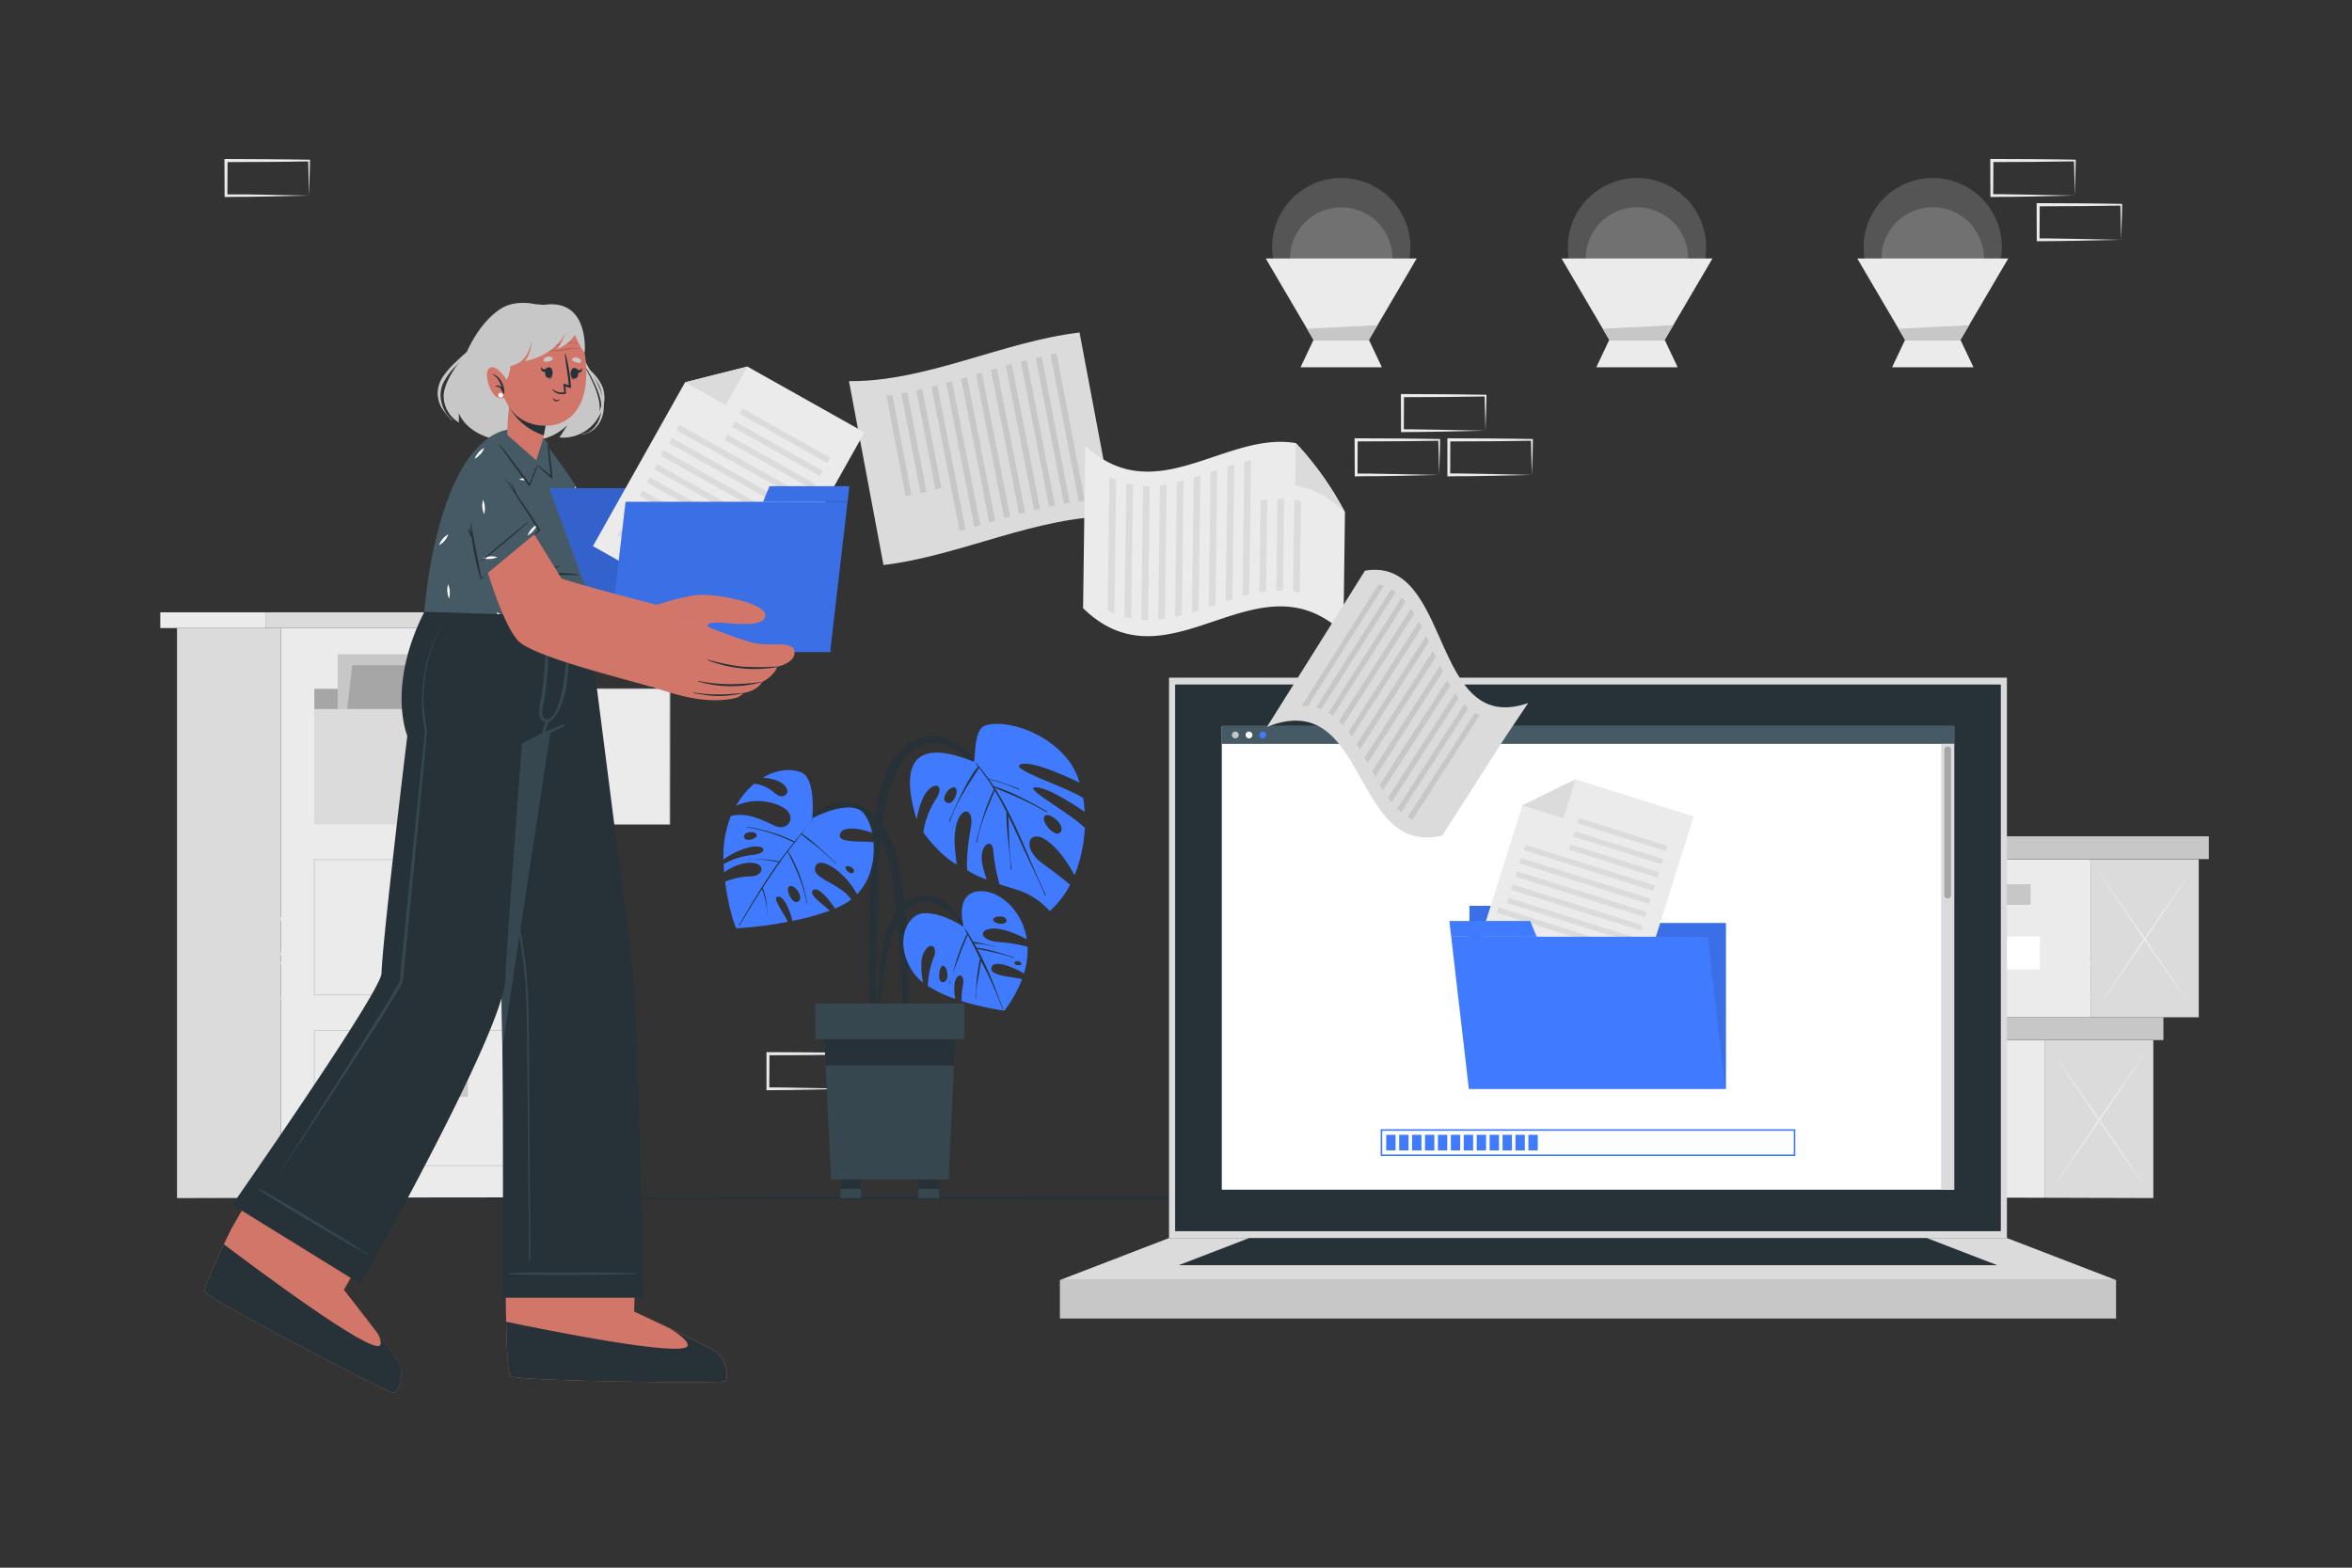 <svg xmlns="http://www.w3.org/2000/svg" viewBox="0 0 750 500"><rect x="0" y="0" width="750" height="500" fill="#333333" stroke="none"/><g id="freepik--background-complete--inject-205"><path d="M663.16,304.22,650,304.5l-6.66.11c-2.22.05-4.46,0-6.69.06h-.44v-.45L636.18,293v-.5h.5l13.24.06c4.41,0,8.83.11,13.24.16h.27V293c0,1.9-.08,3.79-.13,5.66Zm0,0-.14-5.65c0-1.86-.11-3.7-.13-5.54l.27.28c-4.41.05-8.83.16-13.24.16l-13.24.06.5-.5-.06,11.19-.44-.44c2.18,0,4.36,0,6.54.05l6.58.12Z" style="fill:#ebebeb"></path><path d="M648.39,318.33l-13.13.28-6.66.11c-2.22,0-4.46,0-6.69.06h-.45v-.45l-.05-11.19v-.5h.5l13.24.07c4.41,0,8.82.11,13.24.16h.27v.27c0,1.9-.09,3.79-.13,5.66Zm0,0-.14-5.65c0-1.86-.12-3.7-.14-5.54l.28.28c-4.42.05-8.83.16-13.24.16l-13.24.06.5-.5-.06,11.19-.44-.44c2.18,0,4.35,0,6.54.05l6.58.12Z" style="fill:#ebebeb"></path><path d="M113.32,304.22l-13.12.28-6.66.11c-2.23.05-4.47,0-6.7.06H86.4v-.45L86.34,293v-.5h.5l13.24.06c4.41,0,8.83.11,13.24.16h.28V293c0,1.9-.08,3.79-.13,5.66Zm0,0-.14-5.65c-.05-1.86-.11-3.7-.13-5.54l.27.28c-4.41.05-8.83.16-13.24.16l-13.24.06.5-.5,0,11.19-.45-.44c2.18,0,4.36,0,6.55.05L100,304Z" style="fill:#ebebeb"></path><path d="M98.55,318.33l-13.13.28-6.66.11c-2.22,0-4.46,0-6.69.06h-.44v-.45l-.05-11.19v-.5h.5l13.24.07c4.41,0,8.83.11,13.24.16h.28v.27c0,1.9-.08,3.79-.13,5.66Zm0,0-.14-5.65c0-1.86-.11-3.7-.13-5.54l.27.28c-4.41.05-8.83.16-13.24.16l-13.24.06.5-.5-.06,11.19-.44-.44c2.18,0,4.36,0,6.54.05l6.58.12Z" style="fill:#ebebeb"></path><path d="M677.93,318.33l-13.12.28-6.66.11c-2.23,0-4.47,0-6.7.06H651v-.45l0-11.19v-.5h.5l13.24.07c4.41,0,8.83.11,13.24.16h.28v.27c0,1.9-.08,3.79-.13,5.66Zm0,0-.14-5.65c0-1.86-.11-3.7-.13-5.54l.27.28c-4.41.05-8.83.16-13.24.16l-13.24.06.5-.5-.05,11.19-.45-.44c2.18,0,4.36,0,6.55.05l6.58.12Z" style="fill:#ebebeb"></path><path d="M473.69,137.37l-13.13.28-6.66.11c-2.22.05-4.46,0-6.69.06h-.45v-.45l-.05-11.19v-.5h.5l13.24.06c4.41,0,8.83.12,13.24.17H474v.27c0,1.9-.08,3.79-.13,5.65Zm0,0-.14-5.65c-.05-1.87-.12-3.71-.13-5.54l.27.27c-4.41,0-8.83.16-13.24.17l-13.24.06.5-.5-.06,11.19-.44-.45c2.18,0,4.36,0,6.54.06l6.58.11Z" style="fill:#ebebeb"></path><path d="M458.92,151.48l-13.13.28-6.66.11c-2.22,0-4.46,0-6.69.06H432v-.45l-.05-11.19v-.5h.51l13.24.06c4.41,0,8.82.12,13.24.17h.27v.27c0,1.9-.09,3.79-.13,5.65Zm0,0-.14-5.65c0-1.87-.12-3.71-.14-5.54l.28.27c-4.42.05-8.83.16-13.24.17l-13.24.06.5-.5-.06,11.19-.44-.45c2.18,0,4.35,0,6.54.06l6.58.11Z" style="fill:#ebebeb"></path><path d="M488.46,151.48l-13.12.28-6.67.11c-2.22,0-4.46,0-6.69.06h-.44v-.45l0-11.19v-.5h.5l13.24.06c4.41,0,8.83.12,13.24.17h.28v.27c0,1.9-.08,3.79-.13,5.65Zm0,0-.14-5.65c-.05-1.87-.11-3.71-.13-5.54l.27.27c-4.41.05-8.83.16-13.24.17l-13.24.06.5-.5-.05,11.19L462,151c2.18,0,4.36,0,6.55.06l6.57.11Z" style="fill:#ebebeb"></path><path d="M149.67,245.11l-13.13.28-6.66.11c-2.22,0-4.46,0-6.69.05h-.45v-.45l0-11.19v-.5h.5l13.24.06c4.41,0,8.82.11,13.24.16h.27v.27c0,1.9-.09,3.78-.13,5.65Zm0,0-.14-5.66c-.05-1.86-.12-3.7-.14-5.53l.28.27c-4.42.05-8.83.16-13.24.16l-13.24.07.5-.5-.06,11.19-.44-.45c2.18,0,4.36,0,6.54.06l6.58.11Z" style="fill:#ebebeb"></path><path d="M271.34,347.26l-13.13.28-6.66.11c-2.22.05-4.46,0-6.69.06h-.44v-.45l0-11.19v-.5h.5l13.24.07c4.41,0,8.83.11,13.24.16h.27v.27c0,1.9-.08,3.79-.13,5.66Zm0,0-.14-5.65c-.05-1.86-.12-3.71-.13-5.54l.27.28c-4.41,0-8.83.15-13.24.16l-13.24.06.5-.5-.06,11.19-.44-.44c2.18,0,4.36,0,6.54.05L258,347Z" style="fill:#ebebeb"></path><path d="M661.63,62.38l-13.13.28-6.66.11c-2.22,0-4.46,0-6.69.06h-.45v-.45l-.05-11.19v-.5h.5l13.24.06c4.41,0,8.82.12,13.24.17h.27v.27c0,1.9-.09,3.79-.13,5.65Zm0,0-.14-5.65c0-1.87-.12-3.71-.14-5.54l.28.27c-4.42,0-8.83.16-13.24.17l-13.24.06.5-.5-.06,11.19-.44-.45c2.18,0,4.36,0,6.54.06l6.58.11Z" style="fill:#ebebeb"></path><path d="M676.4,76.49l-13.13.28-6.66.11c-2.22.05-4.46,0-6.69.05h-.44v-.45l-.05-11.19v-.5h.5l13.24.06c4.41,0,8.83.12,13.24.17h.28v.27c0,1.9-.08,3.79-.13,5.65Zm0,0-.14-5.65c0-1.87-.11-3.71-.13-5.54l.27.27c-4.41.05-8.83.16-13.24.17l-13.24.06.5-.5-.06,11.19-.44-.45c2.18,0,4.36,0,6.54.06l6.58.11Z" style="fill:#ebebeb"></path><path d="M98.55,62.39l-13.13.28-6.66.11c-2.22,0-4.46,0-6.69.06h-.44v-.45L71.57,51.2v-.5h.5l13.24.07c4.41,0,8.83.11,13.24.16h.28v.27c0,1.9-.08,3.79-.13,5.66Zm0,0-.14-5.65c0-1.87-.11-3.71-.13-5.54l.27.27c-4.41.06-8.83.16-13.24.17l-13.24.06.5-.5-.06,11.19L72.07,62c2.18,0,4.36,0,6.54,0l6.58.11Z" style="fill:#ebebeb"></path><rect x="89.58" y="200.31" width="97.79" height="181.87" transform="translate(276.95 582.49) rotate(180)" style="fill:#ebebeb"></rect><rect x="84.84" y="195.29" width="107.26" height="5.02" transform="translate(276.95 395.6) rotate(180)" style="fill:#dbdbdb"></rect><rect x="51.11" y="195.29" width="33.73" height="5.02" transform="translate(135.95 395.6) rotate(180)" style="fill:#ebebeb"></rect><rect x="56.45" y="200.31" width="33.13" height="181.87" transform="translate(146.03 582.49) rotate(180)" style="fill:#dbdbdb"></rect><path d="M176.84,317.43H100.1V274.05h76.74Zm-76.49-.25h76.24V274.3H100.35Z" style="fill:#c7c7c7"></path><rect x="134.24" y="286.73" width="14.94" height="8.59" transform="translate(283.43 582.05) rotate(180)" style="fill:#c7c7c7"></rect><path d="M144.89,294.8H129.7v-7.55h15.19ZM130,294.55h14.69V287.5H130Z" style="fill:#c7c7c7"></path><path d="M176.84,371.91H100.1V328.53h76.74Zm-76.49-.25h76.24V328.78H100.35Z" style="fill:#c7c7c7"></path><rect x="134.24" y="341.21" width="14.94" height="8.59" transform="translate(283.43 691.01) rotate(180)" style="fill:#c7c7c7"></rect><path d="M144.89,349.28H129.7v-7.54h15.19ZM130,349h14.69v-7H130Z" style="fill:#c7c7c7"></path><rect x="100.23" y="219.7" width="76.49" height="43.12" transform="translate(276.95 482.52) rotate(180)" style="fill:#a6a6a6"></rect><rect x="107.68" y="208.66" width="58.23" height="42.21" style="fill:#c7c7c7"></rect><polygon points="145.33 204.28 165.91 204.28 165.91 208.66 144.15 208.66 145.33 204.28" style="fill:#c7c7c7"></polygon><polygon points="107.83 250.86 166.06 250.86 170.55 212.16 112.32 212.16 107.83 250.86" style="fill:#a6a6a6"></polygon><polygon points="150.44 208.15 171.01 208.15 170.55 212.16 148.79 212.16 150.44 208.15" style="fill:#a6a6a6"></polygon><rect x="137.08" y="219.7" width="76.49" height="43.12" transform="translate(350.64 482.52) rotate(180)" style="fill:#ebebeb"></rect><path d="M213.69,263H137V219.57h76.74Zm-76.49-.25h76.24V219.82H137.2Z" style="fill:#c7c7c7"></path><rect x="171.09" y="232.25" width="14.94" height="8.59" transform="translate(357.12 473.09) rotate(180)" style="fill:#c7c7c7"></rect><path d="M181.74,240.31H166.55v-7.54h15.19Zm-14.94-.25h14.69v-7H166.8Z" style="fill:#c7c7c7"></path><rect x="100.23" y="226.16" width="36.66" height="36.66" transform="translate(237.12 488.98) rotate(180)" style="fill:#dbdbdb"></rect><rect x="585.32" y="331.79" width="66.82" height="50.39" style="fill:#ebebeb"></rect><rect x="652.15" y="331.79" width="34.5" height="50.39" style="fill:#dbdbdb"></rect><path d="M684.27,379q-3.82-5.39-7.59-10.79l-7.49-10.84-7.39-10.88q-3.67-5.46-7.28-10.94,3.84,5.37,7.6,10.78l7.48,10.84L677,368Q680.68,373.48,684.27,379Z" style="fill:#ebebeb"></path><path d="M684.27,335.52q-3.6,5.49-7.28,10.94l-7.39,10.88-7.48,10.84q-3.76,5.42-7.6,10.79,3.62-5.49,7.28-11l7.39-10.88,7.49-10.84Q680.43,340.89,684.27,335.52Z" style="fill:#ebebeb"></path><rect x="604.44" y="339.76" width="28.59" height="6.57" style="fill:#c7c7c7"></rect><rect x="601.48" y="356.44" width="34.5" height="10.46" style="fill:#fff"></rect><rect x="582.08" y="324.45" width="107.78" height="7.27" style="fill:#c7c7c7"></rect><rect x="599.82" y="274.06" width="66.82" height="50.39" style="fill:#ebebeb"></rect><rect x="666.64" y="274.06" width="34.5" height="50.39" style="fill:#dbdbdb"></rect><path d="M698.77,321.24q-3.84-5.39-7.6-10.79l-7.49-10.83-7.39-10.89q-3.67-5.44-7.27-10.94,3.83,5.37,7.59,10.78l7.49,10.84,7.39,10.89Q695.17,315.75,698.77,321.24Z" style="fill:#ebebeb"></path><path d="M698.77,277.79q-3.62,5.49-7.28,10.94l-7.39,10.89-7.49,10.83q-3.75,5.42-7.59,10.79,3.6-5.49,7.27-10.94l7.39-10.89,7.49-10.84Q694.94,283.17,698.77,277.79Z" style="fill:#ebebeb"></path><rect x="618.93" y="282.03" width="28.59" height="6.57" style="fill:#c7c7c7"></rect><rect x="615.98" y="298.71" width="34.5" height="10.46" style="fill:#fff"></rect><rect x="596.57" y="266.73" width="107.78" height="7.27" style="fill:#c7c7c7"></rect><circle cx="427.68" cy="78.82" r="22.04" style="fill:#ebebeb;opacity:0.19"></circle><circle cx="427.68" cy="82.45" r="16.34" transform="translate(242.23 476.55) rotate(-75.71)" style="fill:#ebebeb;opacity:0.19"></circle><polygon points="451.74 82.45 436.52 108.39 418.85 108.39 403.62 82.45 451.74 82.45" style="fill:#ebebeb"></polygon><polygon points="440.65 117.13 414.72 117.13 418.85 108.39 436.52 108.39 440.65 117.13" style="fill:#ebebeb"></polygon><polygon points="439.27 103.71 436.52 108.39 418.84 108.39 416.76 104.85 439.27 103.71" style="fill:#c7c7c7"></polygon><circle cx="522" cy="78.82" r="22.04" style="fill:#ebebeb;opacity:0.19"></circle><circle cx="522" cy="82.45" r="16.34" transform="translate(45.85 311.72) rotate(-34.69)" style="fill:#ebebeb;opacity:0.19"></circle><polygon points="546.06 82.45 530.83 108.39 513.16 108.39 497.94 82.45 546.06 82.45" style="fill:#ebebeb"></polygon><polygon points="534.97 117.13 509.03 117.13 513.16 108.39 530.83 108.39 534.97 117.13" style="fill:#ebebeb"></polygon><polygon points="533.59 103.71 530.84 108.39 513.16 108.39 511.08 104.85 533.59 103.71" style="fill:#c7c7c7"></polygon><circle cx="616.32" cy="78.82" r="22.04" style="fill:#ebebeb;opacity:0.19"></circle><circle cx="616.32" cy="82.45" r="16.34" transform="translate(56.43 352.95) rotate(-33.41)" style="fill:#ebebeb;opacity:0.19"></circle><polygon points="640.38 82.45 625.15 108.39 607.48 108.39 592.25 82.45 640.38 82.45" style="fill:#ebebeb"></polygon><polygon points="629.29 117.13 603.35 117.13 607.48 108.39 625.15 108.39 629.29 117.13" style="fill:#ebebeb"></polygon><polygon points="627.91 103.71 625.16 108.39 607.48 108.39 605.39 104.85 627.91 103.71" style="fill:#c7c7c7"></polygon></g><g id="freepik--Floor--inject-205"><polygon points="45.65 382.18 127.98 381.94 210.32 381.85 375 381.68 539.68 381.85 622.01 381.94 704.35 382.18 622.01 382.43 539.68 382.51 375 382.68 210.32 382.51 127.98 382.42 45.65 382.18" style="fill:#263238"></polygon></g><g id="freepik--Plant--inject-205"><path d="M278.16,268.84a92.6,92.6,0,0,1,2.13-15c1.06-4.44,2.56-9,5.36-12.65,2.56-3.36,6.24-6,10.51-6.55,4.12-.5,8,1.33,11.06,3.92,3.81,3.22,6.73,7.47,9.48,11.59a142.75,142.75,0,0,1,8.18,14.33c.08.16-.16.3-.24.14a89,89,0,0,0-7.33-12,74.36,74.36,0,0,0-8.43-10.21c-2.82-2.76-6.41-5.34-10.5-5.47s-7.83,2.16-10.29,5.3c-2.74,3.51-4.13,7.89-5.18,12.16a91.72,91.72,0,0,0-2.11,14.29c-.8,9.88-1,19.82-1.24,29.73q-.19,8.41-.26,16.83c0,2.84,0,5.69-.07,8.53a52.44,52.44,0,0,1-.32,8.22c-.1.55-1,.5-1.09,0a49.36,49.36,0,0,1-.38-7.79q-.06-4-.1-8.08c0-5.24-.07-10.47,0-15.71C277.32,289.88,277.44,279.33,278.16,268.84Z" style="fill:#263238"></path><path d="M292.28,261.39c.53-2.8,1.47-6.44,3.06-8.61,2.87-3.89,6-2.2,3.1,2.11a25.77,25.77,0,0,0-4,10.63s4.81,6.87,10.62,10.25c-.25-2.64-1-6.7-.48-10.62,1.11-8.49,6.25-8,5-1.27-1,5.41-1.44,11.15-1.16,13.64a28.6,28.6,0,0,0,6.2,3c-.33-1-.69-2.16-1.08-3.59-2.06-7.61,3-10,3.18-5.7a60.2,60.2,0,0,0,2,10.79c2.79.94,5.1,1.58,6.51,2.07a23.79,23.79,0,0,1,9.52,6.51,30,30,0,0,0,6.48-8.4c-1.77-1.52-4.58-3.79-8.47-6.54-7.29-5.15-4.76-11.65,1-7.61,4.18,2.92,7.41,8.33,8.88,11.1A45.26,45.26,0,0,0,345.91,264c-5.73-5.38-19.9-12.88-15.63-12.88,3.84,0,12.44,5.64,15.6,7.81a41.32,41.32,0,0,0-.48-4.41c-5.4-3.54-22.94-9-20.15-10.62,3.07-1.74,15.31,3.92,19,5.72a22.48,22.48,0,0,0-3.24-6.72c-7.46-10-20.91-13.42-26.78-11.52-4.15,1.35-2.94,11.88-3.83,11.52C293.73,236.18,286.15,240.92,292.28,261.39Zm40.89-1.16c1.18-1.43,6.66,2.78,5.07,5.08S331.64,262.06,333.17,260.23Zm-28.6-9c1.44.91-.69,6.23-2.91,4.62C299.77,254.5,303.12,250.32,304.57,251.25Z" style="fill:#407BFF"></path><path d="M306.75,252.88c.75-1.49,1.54-3,2.4-4.4a26.76,26.76,0,0,1,2.75-4c-.23-.29-.46-.59-.71-.87-.1-.12.07-.29.17-.17.28.32.55.64.82,1a.24.24,0,0,1,.12.14c1,1.23,2,2.5,2.93,3.8a45.33,45.33,0,0,1,4.84,1.4c1.64.55,3.26,1.12,4.85,1.79.16.07.08.35-.08.27-1.58-.69-3.18-1.37-4.81-1.92s-3.12-.92-4.68-1.37c.51.72,1,1.45,1.49,2.18a57.37,57.37,0,0,1,8.56,3.5c2.9,1.37,5.68,3,8.46,4.57.15.09,0,.34-.15.24-2.72-1.62-5.55-3-8.41-4.35-2.68-1.25-5.46-2.29-8.16-3.48,6.81,10.63,10.89,22.89,16.35,34.25.08.16-.18.3-.24.13-1.67-4-3.59-7.86-5.41-11.78-1.63-3.51-3.22-7-4.85-10.57-.48-1-1-2-1.47-3.08.3,5.68.18,11.46,1.11,17.07a.14.14,0,1,1-.28,0c-.39-6.07-1.46-12-1.42-18.14,0,0,0,0,0-.08-1.15-2.32-2.38-4.61-3.71-6.84-2.26,5.32-4.63,10.71-5.68,16.42,0,.17-.32.09-.28-.09,1.54-5.71,3-11.44,5.72-16.73a66,66,0,0,0-4.8-6.91c-.76,1.41-1.73,2.75-2.59,4.1s-1.66,2.64-2.44,4a57.82,57.82,0,0,0-4.26,9c-.06.18-.34.09-.27-.08C304,258.86,305.26,255.82,306.75,252.88Z" style="fill:#263238"></path><path d="M253.06,265.8c4.37-4.38,9.45-10.13,16.21-10.12,6.52,0,11.31,5.26,14.07,10.67,2.88,5.67,3.92,12.08,4.73,18.32a220.12,220.12,0,0,1,1.73,22.51c.12,4.18.1,8.37,0,12.55a82.45,82.45,0,0,1-1,12.66c-.12.67-1.2.7-1.24,0-.2-3.52-.06-7.06,0-10.58s0-6.94-.16-10.41c-.26-7-.77-14-1.59-21-.72-6.09-1.29-12.35-3.12-18.23-1.64-5.31-4.72-11.37-10.1-13.7-7.34-3.18-14.51,2.62-19.31,7.53C253.15,266.11,252.93,265.93,253.06,265.8Z" style="fill:#263238"></path><path d="M230.76,275.6h0c0,.89.09,1.78.15,2.64a15.85,15.85,0,0,1,7.16-3c6.2-.66,5.81,4,1.66,4.25a23.52,23.52,0,0,0-8.51,1.71c1,8.19,3.27,14.77,3.61,14.86A119.08,119.08,0,0,0,251.22,294c-1.55-3.29-5.06-7.65-3.27-8s3.75,3.54,4.74,7.71a77.06,77.06,0,0,0,11.92-3.28c-2.73-2.36-6.94-5.3-5.33-6.55s5,2.88,7,5.89a24,24,0,0,0,5.16-2.87c-3.68-5.4-12.64-6.5-11.47-10.41s9.55,1.51,13.31,8.74c4.43-4.58,5.72-11.07,5.25-16.61-3.85-.45-11.25.36-10.72-2.4s5.89-2.24,10.27-.63a15.39,15.39,0,0,0-2.57-6.09C271.41,254.32,259,261,259,261s1.33-12.45-3.4-14.6c-2.72-1.24-7.52-1.23-12.34,1.61,2.7.22,6,1.08,7.28,2.95,1.68,2.4-1,3.7-2.65,2.6-1.19-.79-3.41-3.25-7.4-3.58a24.44,24.44,0,0,0-4.47,4.95c-.46.65-.89,1.33-1.31,2.06a17,17,0,0,1,14.5.26c5.37,2.67,2.37,8.25-2.25,6.08s-9-4.3-13.92-3.07a34.76,34.76,0,0,0-2.35,13.88,24.33,24.33,0,0,1,7.95-3.82c5.34-1.4,7,1.79,1.09,2.39A23.31,23.31,0,0,0,230.76,275.6Zm6.5-8.57c-.37-1.73,3.41-2.23,4-.83C241.83,267.4,237.62,268.76,237.26,267Zm32.38,9.57c.36-.94,2.89.13,2.66,1.31C272,279.48,269.3,277.55,269.64,276.6Zm-17.88,6.07c1.85-.74,4.73,3.85,2.72,4.9S250.25,283.28,251.76,282.67Z" style="fill:#407BFF"></path><path d="M235.55,295.17c2.78-4.65,5.53-9.33,8.45-13.9,1.36-2.12,2.79-4.21,4.27-6.25l-.67-.16c-.36-.08-.73-.15-1.1-.21q-1.29-.22-2.58-.36c-.81-.08-1.63-.13-2.45-.14a12,12,0,0,0-2.61.14c-.1,0-.12-.14,0-.14.87,0,1.76-.08,2.63-.09s1.69,0,2.54.06,1.58.13,2.36.25c.44.06.87.14,1.3.23a6.74,6.74,0,0,1,.78.16q2.27-3.11,4.69-6.09a55.71,55.71,0,0,0-15.23-4.86c-.09,0,0-.15,0-.14a51.43,51.43,0,0,1,15.44,4.69c.89-1.09,1.79-2.18,2.69-3.26s2.08-2.39,3-3.68c.06-.08.18,0,.11.08a55,55,0,0,0-3.53,4.33h0a53.67,53.67,0,0,1,5.66,4.55c1.85,1.64,3.66,3.33,5.41,5.08.07.06,0,.16-.1.1-1.73-1.73-3.53-3.37-5.41-4.94s-3.86-3-5.75-4.54c0,0,0,0,0,0-.43.58-.86,1.15-1.3,1.71l-.65.85s0,0-.05.06l-2.16,2.84a22.56,22.56,0,0,1,2.15,3.88c.62,1.31,1.17,2.67,1.67,4a59.47,59.47,0,0,1,2.32,8.71c0,.09-.12.13-.14,0a52,52,0,0,0-2.53-8.54c-.54-1.42-1.16-2.81-1.79-4.19s-1.28-2.47-1.82-3.74c-.63.83-1.25,1.66-1.86,2.5-.17.25-.34.5-.52.74a.08.08,0,0,1-.06.13h0c-1.91,2.66-3.73,5.4-5.5,8.16a2.59,2.59,0,0,1,.24.6c.12.34.22.68.32,1a20.75,20.75,0,0,1,.49,2.07c.12.65.21,1.32.28,2a18.62,18.62,0,0,0,.16,2.25c0,.11-.15.12-.13,0a7.45,7.45,0,0,0-.16-2.1c-.1-.72-.23-1.43-.4-2.14s-.32-1.27-.51-1.9c-.1-.32-.2-.63-.31-.94-.05-.16-.13-.34-.19-.51q-1.25,1.95-2.45,3.91c-1.61,2.6-3.19,5.21-4.79,7.81C235.68,295.41,235.47,295.3,235.55,295.17Z" style="fill:#263238"></path><path d="M278.45,330.88c.07-2.63.49-5.29.77-7.91s.59-5.26.87-7.9c.54-5.07.84-10.26,2-15.24a22.11,22.11,0,0,1,6.2-11.4,10.17,10.17,0,0,1,6.08-2.9,10.52,10.52,0,0,1,6.46,2,22.9,22.9,0,0,1,5.43,5.72,56.42,56.42,0,0,1,4.23,6.88c.05.09-.1.15-.15.06a35,35,0,0,0-9.16-10.26,10.8,10.8,0,0,0-5.77-2.41,7.82,7.82,0,0,0-5.6,2.23c-3.07,2.67-4.85,6.61-5.91,10.47-1.26,4.57-1.66,9.38-2.29,14.07-.37,2.79-.73,5.58-1.1,8.37s-.59,5.62-1.18,8.36A.46.46,0,0,1,278.45,330.88Z" style="fill:#263238"></path><path d="M291.42,310.41a14.63,14.63,0,0,0,2.86,2.93c-.43-2.57-1-7.14.34-9.57,2-3.78,4.41-1.9,3.21,1.39a26.72,26.72,0,0,0-1.95,9.31,40.6,40.6,0,0,0,8.76,4.13,14.63,14.63,0,0,1-.29-4.51c.4-4,3.5-4,2.69.24a26.3,26.3,0,0,0-.42,4.94,91.69,91.69,0,0,0,13.64,3.08,39.77,39.77,0,0,0,5.65-10.06c-3.29-.82-9.94-1-9.8-3.36.19-3.16,6.64-.73,10.41,1.57a25.3,25.3,0,0,0,1.14-8.51,42.6,42.6,0,0,0-9.07-1.5c-6.77-.59-6.44-4.43-1.53-4.34,3.62.07,8.2,2.28,10.37,3.44-1.41-9.21-8.44-15.11-14.07-15.34-9.47-.38-6.06,11.4-6.06,11.4s-6.42-4.51-12.47-4.39S284.94,301.41,291.42,310.41Zm25.29-17c-.21-1.33,4-1.65,4.23.06C321.2,295.34,316.92,294.73,316.71,293.38Zm6.8,13.82c-.09-.86,1.73-1,2.15.08C325.93,308,323.58,308.06,323.51,307.2Zm-22.74.81c1.43.2,2.24,5.3-.22,5.2C298.68,313.13,299.56,307.84,300.77,308Z" style="fill:#407BFF"></path><path d="M302.74,313.68c.24-.64.45-1.28.65-1.93-.18.65-.35,1.31-.47,2A.09.09,0,1,1,302.74,313.68Z" style="fill:#263238"></path><path d="M305.24,305.47c.45-1.3.95-2.6,1.45-3.88.28-.69.56-1.37.86-2a8.23,8.23,0,0,1,.84-1.71,13.67,13.67,0,0,1-.77-1.65.05.05,0,0,1,.09-.05,20.27,20.27,0,0,1,1.85,2.86l.77,1.35a12.23,12.23,0,0,1,1.59.25c.57.1,1.13.22,1.7.34l1.68.4c.56.13,1.12.31,1.68.4.14,0,.08.23,0,.18a9.9,9.9,0,0,0-1.78-.46c-.54-.12-1.08-.22-1.63-.3s-1.11-.14-1.66-.2l-1.25-.1c.22.4.46.79.68,1.19a1.74,1.74,0,0,0,.1.19,5.27,5.27,0,0,1,1.36.16c.49.09,1,.18,1.46.29,1,.22,2,.45,2.95.72,2.05.58,4.07,1.23,6.09,1.89.11,0,0,.21-.07.17a58.33,58.33,0,0,0-6.12-1.7c-1-.22-1.94-.44-2.91-.64l-1.46-.31a10.84,10.84,0,0,1-1.13-.25q1.56,2.88,2.93,5.87c2,4.35,3.61,8.83,5.3,13.28,0,.12-.13.19-.17.08a122.48,122.48,0,0,0-5.64-13l-1.15-2.3c0,.16-.07.31-.1.47-.1.53-.19,1-.28,1.58-.18,1.06-.36,2.11-.52,3.17a36.67,36.67,0,0,0-.76,6.58c0,.14-.21.13-.18,0a31.09,31.09,0,0,0,.23-3.2c.07-1.11.15-2.22.28-3.32s.26-2.13.44-3.18c.08-.53.18-1.06.27-1.59a3.15,3.15,0,0,1,.3-1.14c-.55-1.11-1.1-2.23-1.66-3.34s-1.06-2.08-1.6-3.11c-.23-.44-.48-.88-.72-1.32a13.47,13.47,0,0,1-.63,1.59c-.24.6-.49,1.2-.73,1.79-.55,1.32-1.05,2.66-1.56,4-.71,1.9-1.5,3.84-2.09,5.81C304.11,309.35,304.6,307.38,305.24,305.47Z" style="fill:#263238"></path><path d="M303.39,311.75c0-.16.09-.31.14-.46C303.48,311.44,303.44,311.6,303.39,311.75Z" style="fill:#263238"></path><polygon points="262.62 325.76 263.28 339.85 265 376.18 302.48 376.18 304.19 339.85 304.86 325.76 262.62 325.76" style="fill:#37474f"></polygon><polygon points="262.62 325.76 263.28 339.85 304.19 339.85 304.86 325.76 262.62 325.76" style="fill:#263238"></polygon><rect x="259.95" y="320.06" width="47.57" height="11.4" transform="translate(567.48 651.51) rotate(180)" style="fill:#37474f"></rect><rect x="292.87" y="376.18" width="6.58" height="5.97" style="fill:#37474f"></rect><rect x="292.87" y="376.18" width="6.58" height="2.98" style="fill:#263238"></rect><rect x="268.03" y="376.18" width="6.57" height="5.97" style="fill:#37474f"></rect><rect x="268.03" y="376.18" width="6.57" height="2.98" style="fill:#263238"></rect></g><g id="freepik--Device--inject-205"><rect x="372.78" y="216.14" width="267.18" height="178.72" style="fill:#dbdbdb"></rect><rect x="374.72" y="218.32" width="263.3" height="174.36" style="fill:#263238"></rect><rect x="337.98" y="408.26" width="336.78" height="12.27" style="fill:#c7c7c7"></rect><polygon points="337.98 408.26 372.78 394.86 639.96 394.86 674.76 408.26 337.98 408.26" style="fill:#dbdbdb"></polygon><polygon points="375.89 403.51 398.35 394.86 614.4 394.86 636.86 403.51 375.89 403.51" style="fill:#263238"></polygon><rect x="389.6" y="231.57" width="233.54" height="147.87" style="fill:#fff"></rect><rect x="389.6" y="231.57" width="233.54" height="5.69" style="fill:#455a64"></rect><path d="M395,234.41a1.08,1.08,0,1,1-1.08-1.08A1.08,1.08,0,0,1,395,234.41Z" style="fill:#c7c7c7"></path><path d="M399.36,234.41a1.08,1.08,0,1,1-1.08-1.08A1.09,1.09,0,0,1,399.36,234.41Z" style="fill:#fff"></path><path d="M403.75,234.41a1.08,1.08,0,1,1-1.07-1.08A1.08,1.08,0,0,1,403.75,234.41Z" style="fill:#407BFF"></path><rect x="619" y="237.26" width="4.15" height="142.18" style="fill:#dbdbdb"></rect><path d="M621.07,286.55h0a1.06,1.06,0,0,1-1.07-1.07V239.16a1.06,1.06,0,0,1,1.07-1.07h0a1.07,1.07,0,0,1,1.07,1.07v46.32A1.07,1.07,0,0,1,621.07,286.55Z" style="fill:#a6a6a6"></path><path d="M572.49,368.71H440.26v-8.55H572.49Zm-131.73-.5H572v-7.55H440.76Z" style="fill:#407BFF"></path><rect x="442.03" y="361.94" width="2.99" height="4.99" style="fill:#407BFF"></rect><rect x="446.16" y="361.94" width="2.99" height="4.99" style="fill:#407BFF"></rect><rect x="450.28" y="361.94" width="2.99" height="4.99" style="fill:#407BFF"></rect><rect x="454.4" y="361.94" width="2.99" height="4.99" style="fill:#407BFF"></rect><rect x="458.52" y="361.94" width="2.99" height="4.99" style="fill:#407BFF"></rect><rect x="462.64" y="361.94" width="2.99" height="4.99" style="fill:#407BFF"></rect><rect x="466.76" y="361.94" width="2.99" height="4.99" style="fill:#407BFF"></rect><rect x="470.89" y="361.94" width="2.99" height="4.99" style="fill:#407BFF"></rect><rect x="475.01" y="361.94" width="2.99" height="4.99" style="fill:#407BFF"></rect><rect x="479.13" y="361.94" width="2.99" height="4.99" style="fill:#407BFF"></rect><rect x="483.25" y="361.94" width="2.99" height="4.99" style="fill:#407BFF"></rect><rect x="487.37" y="361.94" width="2.99" height="4.99" style="fill:#407BFF"></rect></g><g id="freepik--Folder--inject-205"><rect x="468.57" y="294.38" width="81.79" height="52.88" style="fill:#407BFF"></rect><polygon points="494.35 288.9 468.57 288.9 468.57 294.38 495.83 294.38 494.35 288.9" style="fill:#407BFF"></polygon><g style="opacity:0.1"><rect x="468.57" y="294.38" width="81.79" height="52.88"></rect><polygon points="494.35 288.9 468.57 288.9 468.57 294.38 495.83 294.38 494.35 288.9"></polygon></g><polygon points="468.85 309.6 519.6 325.55 540.08 260.41 502.4 248.56 485.43 256.87 468.85 309.6" style="fill:#ebebeb"></polygon><polygon points="502.4 248.56 485.43 256.87 498.5 260.98 502.4 248.56" style="fill:#dbdbdb"></polygon><rect x="502.53" y="265.31" width="29.58" height="1.75" transform="translate(103.64 -142.89) rotate(17.45)" style="fill:#dbdbdb"></rect><rect x="501.21" y="269.53" width="29.58" height="1.75" transform="translate(104.84 -142.3) rotate(17.45)" style="fill:#dbdbdb"></rect><rect x="499.88" y="273.75" width="29.58" height="1.75" transform="translate(106.05 -141.71) rotate(17.45)" style="fill:#dbdbdb"></rect><rect x="485.11" y="275.91" width="43.34" height="1.75" transform="translate(106.33 -139.24) rotate(17.45)" style="fill:#dbdbdb"></rect><rect x="483.78" y="280.13" width="43.34" height="1.75" transform="translate(107.54 -138.65) rotate(17.45)" style="fill:#dbdbdb"></rect><rect x="482.45" y="284.35" width="43.34" height="1.75" transform="translate(108.74 -138.06) rotate(17.45)" style="fill:#dbdbdb"></rect><rect x="481.13" y="288.58" width="43.34" height="1.75" transform="translate(109.95 -137.46) rotate(17.45)" style="fill:#dbdbdb"></rect><rect x="479.8" y="292.8" width="43.34" height="1.75" transform="translate(111.15 -136.87) rotate(17.45)" style="fill:#dbdbdb"></rect><rect x="478.47" y="297.02" width="43.34" height="1.75" transform="matrix(0.95, 0.3, -0.3, 0.95, 112.36, -136.28)" style="fill:#dbdbdb"></rect><rect x="477.15" y="301.24" width="43.34" height="1.75" transform="translate(113.56 -135.69) rotate(17.45)" style="fill:#dbdbdb"></rect><rect x="475.82" y="305.47" width="43.34" height="1.75" transform="translate(114.77 -135.09) rotate(17.45)" style="fill:#dbdbdb"></rect><rect x="474.49" y="309.69" width="43.34" height="1.75" transform="translate(115.97 -134.5) rotate(17.45)" style="fill:#dbdbdb"></rect><polygon points="550.17 347.26 468.38 347.26 462.75 298.76 544.55 298.76 550.17 347.26" style="fill:#407BFF"></polygon><polygon points="487.95 293.74 462.17 293.74 462.75 298.76 490.01 298.76 487.95 293.74" style="fill:#407BFF"></polygon></g><g id="freepik--Documents--inject-205"><path d="M355.29,164.7q-5.54-29.65-11.05-58.65c-24.54,2.91-48.93,15.75-73.52,15.51q5.52,29.67,11,58.65C306.31,177.3,330.69,164.47,355.29,164.7Z" style="fill:#dbdbdb"></path><path d="M282.65,126.25q3.08,16.08,6.13,32l1.89-.38Q287.61,142,284.54,126Z" style="fill:#c7c7c7"></path><path d="M287.42,125.48q3.06,16,6.13,31.78l1.89-.44q-3.07-15.8-6.13-31.7C288.68,125.24,288.05,125.37,287.42,125.48Z" style="fill:#c7c7c7"></path><path d="M292.19,124.51q3.06,15.86,6.12,31.6l1.89-.49-6.13-31.54C293.44,124.23,292.82,124.38,292.19,124.51Z" style="fill:#c7c7c7"></path><path d="M297,123.39q4.49,23.08,9,46l1.89-.54q-4.49-22.95-9-46Z" style="fill:#c7c7c7"></path><path d="M301.71,122.14q4.49,23,9,45.91l1.88-.55q-4.47-22.92-9-45.89Z" style="fill:#c7c7c7"></path><path d="M306.47,120.8q4.48,23,9,45.86l1.88-.55q-4.49-22.94-9-45.86Z" style="fill:#c7c7c7"></path><path d="M311.23,119.41q4.49,22.93,9,45.87l1.88-.54q-4.49-23-9-45.88Z" style="fill:#c7c7c7"></path><path d="M316,118q4.49,22.92,9,45.93l1.88-.5q-4.48-23.05-9-46Z" style="fill:#c7c7c7"></path><path d="M320.75,116.65q4.49,23,9,46.06l1.89-.45q-4.5-23.16-9-46.14Z" style="fill:#c7c7c7"></path><path d="M325.51,115.34q4.49,23,9,46.26l1.89-.39q-4.49-23.29-9-46.36Z" style="fill:#c7c7c7"></path><path d="M330.27,114.14q4.49,23.14,9,46.52l1.89-.31q-4.5-23.47-9-46.65Z" style="fill:#c7c7c7"></path><path d="M335,113.07q4.48,23.28,9,46.86l1.89-.23q-4.5-23.67-9-47Z" style="fill:#c7c7c7"></path><path d="M346.06,142.14q-.35,25.92-.69,51.84c27.65,26.91,55.3-18.17,83,7.85l.51-38.49a101,101,0,0,0-15.63-22C390.83,137.39,368.44,163,346.06,142.14Z" style="fill:#ebebeb"></path><path d="M428.84,163.34a101,101,0,0,0-15.63-22L413,154.81C418.3,155.7,423.57,158.22,428.84,163.34Z" style="fill:#dbdbdb"></path><path d="M414.47,189l.39-29.1c-.71-.17-1.42-.31-2.13-.43l-.39,29.14Q413.41,188.72,414.47,189Z" style="fill:#dbdbdb"></path><path d="M409.1,188.3q.18-14.6.38-29.18c-.71,0-1.42,0-2.13,0q-.19,14.59-.38,29.2C407.68,188.28,408.39,188.28,409.1,188.3Z" style="fill:#dbdbdb"></path><path d="M403.72,188.59q.19-14.62.38-29.24c-.71.09-1.42.19-2.13.31q-.18,14.63-.38,29.26Q402.66,188.73,403.72,188.59Z" style="fill:#dbdbdb"></path><path d="M398.34,189.6l.57-42.9-2.13.53-.57,42.93C396.92,190,397.63,189.78,398.34,189.6Z" style="fill:#dbdbdb"></path><path d="M393,191.11q.27-21.48.56-42.94c-.71.21-1.42.44-2.13.67q-.28,21.47-.56,42.95Z" style="fill:#dbdbdb"></path><path d="M387.59,192.87q.29-21.48.56-43l-2.13.72q-.28,21.48-.56,43Z" style="fill:#dbdbdb"></path><path d="M382.21,194.65l.57-43-2.14.67q-.27,21.47-.56,42.94Z" style="fill:#dbdbdb"></path><path d="M376.84,196.22q.27-21.47.56-42.92c-.71.19-1.42.37-2.13.53q-.28,21.45-.56,42.9Q375.78,196.49,376.84,196.22Z" style="fill:#dbdbdb"></path><path d="M371.46,197.34q.29-21.43.56-42.86-1.06.18-2.13.3-.28,21.42-.56,42.83Q370.4,197.51,371.46,197.34Z" style="fill:#dbdbdb"></path><path d="M366.08,197.78q.29-21.39.56-42.78c-.71,0-1.42,0-2.13,0q-.27,21.36-.56,42.73C364.66,197.76,365.37,197.78,366.08,197.78Z" style="fill:#dbdbdb"></path><path d="M360.71,197.31q.27-21.33.56-42.67-1.06-.18-2.13-.45-.28,21.32-.56,42.63C359.29,197,360,197.17,360.71,197.31Z" style="fill:#dbdbdb"></path><path d="M355.33,195.69q.29-21.27.56-42.54c-.71-.28-1.42-.6-2.13-1q-.28,21.24-.56,42.48C353.91,195.05,354.62,195.39,355.33,195.69Z" style="fill:#dbdbdb"></path><path d="M435.27,182Q419.82,206.59,404,231.84c32.44-13,26.81,41.7,55.92,34.64l20-31.25q3.69-5.47,7.38-11C455.92,235.13,463.18,177.3,435.27,182Z" style="fill:#dbdbdb"></path><path d="M450.38,261.42l21.45-33.33a11.78,11.78,0,0,1-1.5-.77q-10.69,16.59-21.41,33.26A16.23,16.23,0,0,0,450.38,261.42Z" style="fill:#c7c7c7"></path><path d="M446.85,259l21.37-33.18c-.44-.37-.87-.76-1.28-1.17q-10.65,16.53-21.36,33.17C446,258.24,446.42,258.64,446.85,259Z" style="fill:#c7c7c7"></path><path d="M443.77,255.8q10.71-16.65,21.36-33.17c-.38-.48-.75-1-1.11-1.48l-21.37,33.19C443,254.84,443.39,255.33,443.77,255.8Z" style="fill:#c7c7c7"></path><path d="M441,252l21.45-33.33c-.33-.55-.66-1.12-1-1.7q-10.69,16.61-21.49,33.4Z" style="fill:#c7c7c7"></path><path d="M438.51,247.77l21.57-33.54-.9-1.85L437.55,246Z" style="fill:#c7c7c7"></path><path d="M436.09,243.39q10.94-17.05,21.76-33.88l-.87-1.9q-10.86,16.9-21.85,34Z" style="fill:#c7c7c7"></path><path d="M433.65,239q11.07-17.29,22-34.33c-.29-.63-.58-1.26-.88-1.88q-11,17.13-22.13,34.54C433,237.92,433.32,238.47,433.65,239Z" style="fill:#c7c7c7"></path><path d="M431.07,234.93q11.25-17.6,22.33-34.89c-.31-.6-.62-1.19-.94-1.77Q441.3,215.7,430,233.42C430.35,233.91,430.71,234.42,431.07,234.93Z" style="fill:#c7c7c7"></path><path d="M428.23,231.28,451,195.7c-.34-.54-.69-1.06-1.05-1.57Q438.54,211.9,427,230C427.43,230.42,427.84,230.84,428.23,231.28Z" style="fill:#c7c7c7"></path><path d="M425,228.31q11.69-18.37,23.17-36.39c-.39-.45-.79-.89-1.21-1.3q-11.58,18.19-23.36,36.74A16.4,16.4,0,0,1,425,228.31Z" style="fill:#c7c7c7"></path><path d="M421.31,226.21q12-18.86,23.69-37.31a16.45,16.45,0,0,0-1.41-.94q-11.85,18.66-23.91,37.71A14.15,14.15,0,0,1,421.31,226.21Z" style="fill:#c7c7c7"></path><path d="M417,225.2q12.25-19.38,24.27-38.34a14.53,14.53,0,0,0-1.66-.5l-24.52,38.79A17.08,17.08,0,0,1,417,225.2Z" style="fill:#c7c7c7"></path></g><g id="freepik--Character--inject-205"><path d="M159.54,98.56c-7.16,4.7-10.85,14.09-10.85,14.09s-7.71,8.64-7.2,14.28a9.89,9.89,0,0,0,4.84,7.82l0-3.06s1.14,4.18,7.22,7,14.92,2.58,19.77,1.26a17.23,17.23,0,0,0,7.61-4.37l-2.52,3.95a13,13,0,0,0,11.27-4.8c5-5.84-3.61-17.48-4.09-19.7s1.41-17.33-14.76-18C170.86,97.08,164.46,95.32,159.54,98.56Z" style="fill:#c7c7c7"></path><path d="M144.14,133.91a10.2,10.2,0,0,1-3.25-5.18,9.32,9.32,0,0,1,.21-6.06,20.71,20.71,0,0,1,4.29-6c1.71-1.88,3.57-3.64,5.24-5.55.09-.1-.07-.24-.17-.16a56.14,56.14,0,0,0-4.93,4.33,26.79,26.79,0,0,0-4.14,4.63,10,10,0,0,0-1.84,5.33,9.7,9.7,0,0,0,1.11,4.51A21.07,21.07,0,0,0,144,134C144.11,134.11,144.23,134,144.14,133.91Z" style="fill:#c7c7c7"></path><path d="M192.42,128.23c-.76-5.86-5-10.34-7-15.73-1.09-2.92-1.77-6-3.42-8.71,0-.07-.17,0-.13.08,1.32,2.37,1.83,5,2.61,7.58a40.33,40.33,0,0,0,3.34,7.4c2.34,4.36,5.16,9.51,3.38,14.57-.82,2.34-2.78,4.71-5.39,5a.08.08,0,1,0,0,.15A7.84,7.84,0,0,0,191,135.1,10.09,10.09,0,0,0,192.42,128.23Z" style="fill:#c7c7c7"></path><path d="M192.34,129.75a10.32,10.32,0,0,0-.15-6.22,14.67,14.67,0,0,0-3.63-5.09c-1.69-1.7-3.5-3.36-4.32-5.67,0-.1-.18,0-.15.06,1.28,3.81,4.71,6.16,6.66,9.54,2.23,3.87,1.26,8.64-1.5,12a17,17,0,0,1-6.39,4.62s0,.08,0,.06C187.09,137.35,191.11,134.29,192.34,129.75Z" style="fill:#c7c7c7"></path><path d="M230.84,440.58c-2.22.72-65.59-.1-68-1.67-.91-.58-1.33-9.82-1.52-21v-.35c0-2.3-.07-4.67-.08-7.08,0-.33,0-.66,0-1-.09-16.13.17-32.87.17-32.87l42.39.42-1.28,32.57-.05,1.29-.25,6.74,0,.69s24.12,11.16,26.57,13.16S233.07,439.87,230.84,440.58Z" style="fill:#d3766a"></path><path d="M211.8,422.66c-.16,0-.25-.09-.26-.14Z" style="fill:#407BFF"></path><path d="M230.84,440.58c-2.22.72-65.58-.1-68-1.67-.81-.51-1.24-7.87-1.45-17.35C173,424,218,433.08,219.25,429.24c.48-1.52-3.37-4.13-5.8-5.61,6.65,3.17,14,6.8,15.32,7.86C231.19,433.48,233.07,439.87,230.84,440.58Z" style="fill:#263238"></path><path d="M148.41,194.08s9.52,107.08,11.07,115.25c.36,1.86.58,12,.72,25,.33,28.38.14,79.58.14,79.58H205s-1.32-88.7-3.3-105-14.62-114.79-14.62-114.79Z" style="fill:#263238"></path><path d="M203,406.11c-7-.14-5-.2-11.94-.27-3.41,0-25.83-.22-29,.3a.08.08,0,0,0,0,.15c3.19.52,25.61.33,29,.3,7-.07,5-.13,11.94-.27A.11.11,0,0,0,203,406.11Z" style="fill:#37474f"></path><path d="M168.82,355.41q-.07-9.72-.14-19.44c-.05-6.27,0-12.55-.34-18.82-.6-12.7-3.18-25.18-5-37.73s-3.36-25.15-4.74-37.77c-1.55-14.15-2.92-28.32-4.38-42.48,0-.1-.16-.1-.15,0,2.1,25.29,4.45,50.57,7.95,75.7q1.31,9.38,2.86,18.72c1,6.3,2.08,12.61,2.57,19s.57,12.5.63,18.75q.1,9.72.2,19.43c.14,14.38.28,36.51.41,50.9a.22.22,0,0,0,.44,0C169,388.82,168.92,368.24,168.82,355.41Z" style="fill:#37474f"></path><path d="M139,194.08s18.94,107.08,20.49,115.25c.36,1.86.58,12,.72,25v0L181.5,194.08Z" style="fill:#37474f"></path><path d="M125.21,444.18c-2.31-.36-58.47-29.71-59.9-32.19-.55-.93,3.25-9.36,8.13-19.42l.16-.32c1-2.07,21.05-35.89,21.05-35.89l34.55,20.28L110,410.79l-.33.6s16.47,20.86,17.75,23.74S127.52,444.56,125.21,444.18Z" style="fill:#d3766a"></path><path d="M125.21,444.18c-2.31-.36-58.47-29.71-59.9-32.19-.47-.79,2.23-7.07,6.07-15.14,8.05,6.09,46.92,35.28,49.76,32.25.59-.65.15-2.16-.64-3.78,3.4,4.5,6.44,8.63,7,9.81C128.73,438,127.51,444.55,125.21,444.18Z" style="fill:#263238"></path><path d="M115,409.54,74.08,384.25s47.35-67.76,47.57-73.78c.34-9,4.63-45.88,8.23-75.78,0,0-6.83-16.19,6-40.64h51.28s-3.43,23.27-9.32,38a68.28,68.28,0,0,0-11.4,5.21s-5.11,66.67-5.3,75C160.73,328.7,115,409.54,115,409.54Z" style="fill:#263238"></path><path d="M117.51,400.09c-5.9-3.7-4.15-2.72-10.1-6.36-2.91-1.78-22-13.46-25-14.64a.08.08,0,0,0-.08.12c2.47,2.09,21.8,13.43,24.75,15.15,6,3.53,4.32,2.45,10.38,5.9A.1.1,0,1,0,117.51,400.09Z" style="fill:#37474f"></path><path d="M179.75,231.06a84.33,84.33,0,0,0-13.35,6.22.15.15,0,0,0,.12.27c4.5-1.93,9.09-3.78,13.47-6A.3.3,0,0,0,179.75,231.06Z" style="fill:#37474f"></path><path d="M173.46,223.63c.45-2.68.81-5.36,1-8.07a73,73,0,0,0-.17-15.14.13.13,0,0,0-.26,0,137.86,137.86,0,0,1-1.22,20.91c-.5,3.32-2.18,8.34,1.3,8.85s5.84-7.87,6.28-10.17a76.87,76.87,0,0,0,.75-19.81c0-.16-.29-.19-.29,0a149,149,0,0,1-.75,15c-.21,2.31-2.07,15.12-6.09,14.18-.67-.15-1-.82-1.12-1.83a16.09,16.09,0,0,1,.53-3.93" style="fill:#37474f"></path><path d="M174.16,229.74a20.71,20.71,0,0,0-.91,2.65,6.06,6.06,0,0,0-.37,2.18c0,.14.2.16.28.06a7.6,7.6,0,0,0,.93-2.12c.31-.82.63-1.64.91-2.47A.45.45,0,0,0,174.16,229.74Z" style="fill:#37474f"></path><path d="M141.86,197.28a47.55,47.55,0,0,0-3.84,8.44,51.73,51.73,0,0,0-2.28,9c-.3,1.52-.4,3.06-.56,4.59s-.19,3.09-.1,4.63a48.74,48.74,0,0,0,1.07,9.17v.1q-1.78,19.4-3.69,38.78t-3.82,38.78l-.12,1.21-.06.61a2,2,0,0,1-.13.65,19.6,19.6,0,0,1-1.18,2.25c-.81,1.41-1.66,2.8-2.51,4.18-1.7,2.77-3.44,5.52-5.17,8.26-3.48,5.48-7,10.92-10.57,16.36-7.07,10.89-14.27,21.7-21.48,32.5l20.92-32.86,10.4-16.46q2.59-4.12,5.14-8.26c.84-1.39,1.68-2.78,2.48-4.18a21.92,21.92,0,0,0,1.09-2,1.47,1.47,0,0,0,.1-.53l.06-.61.11-1.21q1.85-19.38,3.83-38.75t4-38.73v.09a48.44,48.44,0,0,1-1-9.29,45.45,45.45,0,0,1,.16-4.67c.2-1.55.33-3.1.66-4.63a52.6,52.6,0,0,1,2.47-9A47.81,47.81,0,0,1,141.86,197.28Z" style="fill:#37474f"></path><path d="M186.16,184.68l1.55,12.09-52.41-1.65s2.64-38.63,17.75-53.2c7.55-7.28,15.85-6.21,20.84-.51,1.27,1.45,16.12,20.86,17.33,29.06C192.27,177.7,186.16,184.68,186.16,184.68Z" style="fill:#455a64"></path><path d="M178.17,180.6a46.59,46.59,0,0,0-7.49,1.22c-1.22.32-2.43.7-3.63,1.12q-.9.3-1.8.57a7.55,7.55,0,0,1-1.93.36.05.05,0,0,0,0,.1,12.69,12.69,0,0,0,1.85,0,12,12,0,0,0,1.77-.34c1.25-.31,2.48-.69,3.72-1,2.5-.66,5-1.32,7.54-1.78C178.32,180.81,178.29,180.59,178.17,180.6Z" style="fill:#263238"></path><path d="M184.33,183.2a51.76,51.76,0,0,0-6.23-.46c-1,0-2.07.06-3.11.15-.5,0-1,.1-1.49.16s-1.08.21-1.63.27a.05.05,0,0,0,0,.1c.52,0,1,0,1.56,0H175c1,0,2.08,0,3.12,0,2.08,0,4.15-.05,6.23,0C184.44,183.39,184.44,183.21,184.33,183.2Z" style="fill:#263238"></path><path d="M158.31,195.28a6.36,6.36,0,0,0,.35.58l.87,0A5,5,0,0,0,158.31,195.28Zm14.86-53.47a6.21,6.21,0,0,0-2-1.18,6.68,6.68,0,0,0,3.47,3A6,6,0,0,0,173.17,141.81Zm-32,30.09a6.4,6.4,0,0,0-1.18,2,6.13,6.13,0,0,0,1.79-1.46,6.39,6.39,0,0,0,1.18-2A6,6,0,0,0,141.13,171.9Zm11.42-27.57a6.24,6.24,0,0,0-1.17,2,6.28,6.28,0,0,0,1.78-1.47,6.36,6.36,0,0,0,1.19-2A6.51,6.51,0,0,0,152.55,144.33Zm16.87,24.47a6.55,6.55,0,0,0-1.19,2,6.37,6.37,0,0,0,1.8-1.47,6.13,6.13,0,0,0,1.17-2A6.42,6.42,0,0,0,169.42,168.8Zm-13.17,8.67a6.24,6.24,0,0,0-2.24.58,6.26,6.26,0,0,0,2.3.22,5.81,5.81,0,0,0,2.24-.58A6.24,6.24,0,0,0,156.25,177.47Zm31-6.12a6.3,6.3,0,0,0-2.24.58,6.74,6.74,0,0,0,4.54-.35A6.06,6.06,0,0,0,187.23,171.35Zm-19.48-19a5.87,5.87,0,0,0-2.24.59,6,6,0,0,0,2.3.21,6.28,6.28,0,0,0,2.24-.57A6.29,6.29,0,0,0,167.75,152.38Zm9.06,34.53a6,6,0,0,0-.57-2.24,6.51,6.51,0,0,0,.36,4.54A6,6,0,0,0,176.81,186.91Zm-33.42,1.74a6.53,6.53,0,0,0-.59-2.24,6.82,6.82,0,0,0,.36,4.54A6.49,6.49,0,0,0,143.39,188.65ZM184,157.09c0-.19,0-.38-.07-.57v0c-.19-.49-.38-1-.56-1.45a6.54,6.54,0,0,0-.17,2.1,6.35,6.35,0,0,0,.58,2.24A6.3,6.3,0,0,0,184,157.09Zm-29.44,4.6a5.91,5.91,0,0,0-.58-2.25,6.69,6.69,0,0,0,.36,4.55A6.3,6.3,0,0,0,154.6,161.69Z" style="fill:#fff"></path><path d="M161.86,141.12c.27,1,5.4,7.57,10.12,7.21,1.53-.13,1.24-8.53,1.24-8.53l.12-.62,1.68-8.76-10.41-6.24-1.51-.82s-.3,2.42-.64,5.45c0,.14,0,.28-.05.43s0,.33-.07.49c-.05.45-.11.91-.16,1.37s-.07.69-.1,1.06l-.09,1.1A57.16,57.16,0,0,0,161.86,141.12Z" style="fill:#d3766a"></path><path d="M175,130.42l-1.61,8.41a19.11,19.11,0,0,1-11.06-9.17l.11-.85c.35-3,.65-5.45.65-5.45l1.5.82Z" style="fill:#263238"></path><path d="M186.94,118.13c.31,15.64-9,17.59-12.39,17.65-3.06.06-13.49-.13-15.42-15.65S164.37,99.51,171.37,99,186.63,102.49,186.94,118.13Z" style="fill:#d3766a"></path><path d="M184.57,115.74c-.36-.06-.69-.17-1-.26a1.7,1.7,0,0,1-1-.47.56.56,0,0,1,0-.68,1.38,1.38,0,0,1,1.37-.27,2,2,0,0,1,1.25.76A.59.59,0,0,1,184.57,115.74Z" style="fill:#c7c7c7"></path><path d="M174,115.37c.37,0,.71-.12,1.07-.18a1.82,1.82,0,0,0,1.05-.4.57.57,0,0,0,0-.68,1.38,1.38,0,0,0-1.35-.37,2.08,2.08,0,0,0-1.3.67A.6.6,0,0,0,174,115.37Z" style="fill:#c7c7c7"></path><path d="M176.13,118.26s-.08,0-.08.09c0,1.07-.13,2.29-1.1,2.63,0,0,0,.07,0,.06C176.13,120.89,176.32,119.26,176.13,118.26Z" style="fill:#263238"></path><path d="M175.19,117.13c-1.71-.15-1.88,3.29-.3,3.43S176.63,117.26,175.19,117.13Z" style="fill:#263238"></path><path d="M174.51,117.28c-.31.18-.62.51-1,.53s-.72-.36-1-.72c0,0-.05,0-.06,0,0,.65.18,1.34.88,1.48s1.13-.44,1.33-1.09C174.73,117.4,174.64,117.21,174.51,117.28Z" style="fill:#263238"></path><path d="M182.1,118.42s.08.06.08.1c-.08,1.06,0,2.29,1,2.69a0,0,0,1,1,0,.05C182,121.05,181.86,119.42,182.1,118.42Z" style="fill:#263238"></path><path d="M183.09,117.35c1.72-.06,1.72,3.37.13,3.43S181.65,117.4,183.09,117.35Z" style="fill:#263238"></path><path d="M183.81,117.58c.27.18.54.51.87.53s.65-.35.89-.7c0,0,.05,0,.05,0,0,.66-.19,1.34-.83,1.47s-1-.45-1.15-1.1C183.61,117.69,183.7,117.5,183.81,117.58Z" style="fill:#263238"></path><path d="M176.48,127c.26.25.52.58.91.61a2.88,2.88,0,0,0,1.14-.3,0,0,0,0,1,0,.06,1.45,1.45,0,0,1-1.34.61,1.14,1.14,0,0,1-.85-.93C176.36,127,176.44,127,176.48,127Z" style="fill:#263238"></path><path d="M176.08,124.18a3.54,3.54,0,0,0,2.42,1.49,4.58,4.58,0,0,0,1.28,0l.24,0,.23,0a.27.27,0,0,0,.2-.25h0a.41.41,0,0,0,0-.11h0v-.09c0-.8-.13-2-.13-2,.3.14,1.82.76,1.78.34a53.28,53.28,0,0,0-1.76-10.68.1.1,0,0,0-.19,0c.19,3.34,1,6.62,1.2,10a6.45,6.45,0,0,0-1.69-.45c-.11,0,.28,2.35.25,2.71v0a4.91,4.91,0,0,1-3.71-1C176.1,124,176,124.1,176.08,124.18Z" style="fill:#263238"></path><g style="opacity:0.2"><path d="M177.34,111.69a13.37,13.37,0,0,0,2-.16c.67-.12,1.3-.38,2-.49a10.76,10.76,0,0,1,3.82.22c.11,0,.1.1,0,.08a9.51,9.51,0,0,0-4,.07,12,12,0,0,1-3.26.56,11.92,11.92,0,0,0-7.16,1.87s0,0,0,0A12.09,12.09,0,0,1,177.34,111.69Z"></path><path d="M177,109.93a14.89,14.89,0,0,0,1.89-.15c.64-.13,1.24-.37,1.87-.48a10.32,10.32,0,0,1,3.62.22c.11,0,.1.09,0,.07a9,9,0,0,0-3.8.07,11.65,11.65,0,0,1-3.1.53,11.27,11.27,0,0,0-6.79,1.78,0,0,0,1,1,0,0A11.38,11.38,0,0,1,177,109.93Z"></path></g><path d="M159.79,122.1c2.63.09,3-5.43,3-5.43s5.32-.21,6.74-7.93a11.77,11.77,0,0,1-2.08,6.42s9.34-1.4,13-9.41c0,0-1.41,4.06-2.82,5.55a11,11,0,0,0,5.67-4.54s1.83,4.45,3.15,5.65c0,0,2-21.47-18.66-13.65,0,0-8.62.32-11.71,8S159.79,122.1,159.79,122.1Z" style="fill:#c7c7c7"></path><path d="M161.64,121.28s-3.09-5.1-5.38-4-.2,8.3,2.33,9.44a2.65,2.65,0,0,0,3.64-1.19Z" style="fill:#d3766a"></path><path d="M156.91,119.31s0,0,0,.06c1.77.86,2.61,2.61,3.17,4.41a1.47,1.47,0,0,0-2.16-.55s0,.11.05.11a1.61,1.61,0,0,1,1.74.68,7.83,7.83,0,0,1,.76,1.5c.08.17.38.1.33-.09v0C161,123.07,159.39,119.71,156.91,119.31Z" style="fill:#263238"></path><path d="M160.43,126.09a.77.77,0,0,1-.81.73.78.78,0,0,1-.73-.82.77.77,0,0,1,.82-.72A.76.76,0,0,1,160.43,126.09Z" style="fill:#fff"></path><polygon points="194.2 207.93 264.99 207.93 245.98 155.7 175.19 155.7 194.2 207.93" style="fill:#407BFF"></polygon><polygon points="218.55 150.29 244.01 150.29 245.98 155.7 219.06 155.7 218.55 150.29" style="fill:#407BFF"></polygon><g style="opacity:0.2"><polygon points="194.2 207.93 264.99 207.93 245.98 155.7 175.19 155.7 194.2 207.93"></polygon><polygon points="218.55 150.29 244.01 150.29 245.98 155.7 219.06 155.7 218.55 150.29"></polygon></g><polygon points="189.07 174.19 239.37 202.47 275.66 137.9 238.32 116.91 218.45 121.93 189.07 174.19" style="fill:#ebebeb"></polygon><polygon points="238.32 116.91 218.45 121.93 231.4 129.21 238.32 116.91" style="fill:#dbdbdb"></polygon><rect x="234.18" y="138" width="32.08" height="1.9" transform="translate(100.19 -104.79) rotate(29.34)" style="fill:#dbdbdb"></rect><rect x="231.82" y="142.18" width="32.08" height="1.9" transform="translate(101.94 -103.1) rotate(29.34)" style="fill:#dbdbdb"></rect><rect x="229.47" y="146.37" width="32.08" height="1.9" transform="translate(103.69 -101.41) rotate(29.34)" style="fill:#dbdbdb"></rect><rect x="213.15" y="146.9" width="47" height="1.9" transform="translate(102.81 -97) rotate(29.34)" style="fill:#dbdbdb"></rect><rect x="210.8" y="151.08" width="47" height="1.9" transform="translate(104.56 -95.31) rotate(29.34)" style="fill:#dbdbdb"></rect><rect x="208.45" y="155.26" width="47" height="1.9" transform="matrix(0.87, 0.49, -0.49, 0.87, 106.31, -93.62)" style="fill:#dbdbdb"></rect><rect x="206.1" y="159.45" width="47" height="1.9" transform="translate(108.06 -91.93) rotate(29.34)" style="fill:#dbdbdb"></rect><rect x="203.75" y="163.63" width="47" height="1.9" transform="translate(109.8 -90.24) rotate(29.34)" style="fill:#dbdbdb"></rect><rect x="201.39" y="167.82" width="47" height="1.9" transform="translate(111.55 -88.55) rotate(29.34)" style="fill:#dbdbdb"></rect><rect x="199.04" y="172" width="47" height="1.9" transform="translate(113.3 -86.86) rotate(29.34)" style="fill:#dbdbdb"></rect><rect x="196.69" y="176.19" width="47" height="1.9" transform="translate(115.05 -85.17) rotate(29.34)" style="fill:#dbdbdb"></rect><rect x="194.34" y="180.37" width="47" height="1.9" transform="translate(116.8 -83.48) rotate(29.34)" style="fill:#dbdbdb"></rect><polygon points="193.92 207.93 264.71 207.93 270.27 160.03 199.48 160.03 193.92 207.93" style="fill:#407BFF"></polygon><polygon points="193.92 207.93 264.71 207.93 270.27 160.03 199.48 160.03 193.92 207.93" style="opacity:0.1"></polygon><polygon points="245.38 155.07 270.84 155.07 270.27 160.03 243.34 160.03 245.38 155.07" style="fill:#407BFF"></polygon><polygon points="245.38 155.07 270.84 155.07 270.27 160.03 243.34 160.03 245.38 155.07" style="opacity:0.1"></polygon><path d="M149.13,156.52c1.08,8.26,9,39.88,16,47.76,4.56,5.13,34.24,12.28,42.22,14.7,3.44,1,11.82-24.85,8-24.9-2.82,0-33.62-8.5-36.29-9.56,0,0-11.25-18.19-18.44-30.1C153.84,143.16,147.12,141.1,149.13,156.52Z" style="fill:#d3766a"></path><path d="M226.38,200.35c-1.37-1-.84-1.74,2.18-1.82s15.08,2.15,15.5-2.12-16.62-7.18-21.65-6.65-13,3.14-13,3.14C212.64,194.13,220.13,197.86,226.38,200.35Z" style="fill:#d3766a"></path><path d="M203,217.34c9.15,3.13,20.35,7.6,31,5.41a5.36,5.36,0,0,0,3.09-1.72c4.81-.9,5.83-3.44,5.83-3.44,4.23-2.2,4.92-4.94,4.92-4.94s5.63-1.11,5.53-4.63c-.11-4-8-1.61-13.13-3-11.74-3.14-27.56-10.89-30.85-12.13Z" style="fill:#d3766a"></path><path d="M225.67,210.39a77.07,77.07,0,0,0,10.44,2.17,78.38,78.38,0,0,0,11.67,0,.1.1,0,0,1,0,.19,41.46,41.46,0,0,1-22.18-2.2C225.47,210.48,225.49,210.35,225.67,210.39Z" style="fill:#263238"></path><path d="M222.74,217.2c3.43.65,9.46,1.74,20.22.28,0,0,0,.05,0,.06a37,37,0,0,1-20.27-.18C222.5,217.31,222.51,217.16,222.74,217.2Z" style="fill:#263238"></path><path d="M221.24,220.89c5.87.88,9.68.69,15.88.11,0,0,0,.06,0,.07-7,1.39-9.67,1.1-15.95,0C221,221.05,221,220.86,221.24,220.89Z" style="fill:#263238"></path><path d="M171.78,169.28l-18.4,15.24s-5.46-25.7-4.93-33.71c.59-9,5.07-6.74,10.79-.33S171.78,169.28,171.78,169.28Z" style="fill:#455a64"></path><path d="M154.6,161.69a5.91,5.91,0,0,0-.58-2.25,6.69,6.69,0,0,0,.36,4.55A6.3,6.3,0,0,0,154.6,161.69Zm1.65,15.78a6.24,6.24,0,0,0-2.24.58,6.26,6.26,0,0,0,2.3.22,5.81,5.81,0,0,0,2.24-.58A6.24,6.24,0,0,0,156.25,177.47Zm14.56-9.9a6.84,6.84,0,0,0-1.39,1.23,6.55,6.55,0,0,0-1.19,2,6.37,6.37,0,0,0,1.8-1.47,7.16,7.16,0,0,0,1-1.45h0ZM152.12,144.9a5.23,5.23,0,0,0-.74,1.43,5.69,5.69,0,0,0,1.52-1.2A3.59,3.59,0,0,0,152.12,144.9Z" style="fill:#fff"></path><path d="M153.26,179.11c.56-.63,6.21-5.47,7.47-6.49s6.33-5.27,7.71-6.22c.06,0,.14,0,.08.09-1.17,1.19-6.28,5.48-7.54,6.55s-7,5.74-7.65,6.16C153.27,179.24,153.22,179.15,153.26,179.11Z" style="fill:#263238"></path><path d="M170.31,170.48c.52-.5,1.36-1.25,1.36-1.25-1.31-2.44-9.08-14.18-10.9-17,0-.05,0-.09.07-.05,1.13,1.56,2.26,3.12,3.37,4.68-.11-.22-.21-.44-.31-.66-.38-.78-.73-1.57-1.13-2.34,0-.06.06-.12.1-.06a22.24,22.24,0,0,1,1.29,2.28c.26.56.47,1.13.69,1.7.63.91,1.27,1.8,1.88,2.72,1.87,2.83,3.92,5.69,5.57,8.65a12.77,12.77,0,0,1-1.9,1.5A.08.08,0,0,1,170.31,170.48Z" style="fill:#263238"></path><path d="M155.16,183.05c-.55.54-1.12,1.06-1.68,1.6l-.18.17-.08-.26a78.72,78.72,0,0,1-2.2-9.22c-.27-1.56-.52-3.12-.69-4.69s-.34-3.14-.41-4.72c.34,1.54.63,3.09.93,4.64l.9,4.64,1.79,9.27-.26-.08C153.9,184,154.52,183.48,155.16,183.05Z" style="fill:#263238"></path><path d="M150.78,171.84a4.21,4.21,0,0,1-1.07-1.63,5,5,0,0,1-.27-.93,3.57,3.57,0,0,1-.07-1,11.66,11.66,0,0,1,.8,1.73A16.71,16.71,0,0,1,150.78,171.84Z" style="fill:#263238"></path><path d="M173.3,139.58,171,146.84l-9.4-8.3-2.28,3s9.58,13.56,9.59,12.92l2.47-6.29,4.5,3.93-1.09-10.59Z" style="fill:#455a64"></path><path d="M175.61,146.88c-.24-1.74-.44-3.51-.76-5.24,0-.06-.11-.08-.12,0-.23,1.71.72,8.37.83,10l0,0c-.19-.17-4.15-3.45-4.19-3.39-.56,1-2.38,5.59-2.49,6-1.52-2.15-7.9-10.62-9.66-12.64,0,0-.14,0-.1.07,1.37,2.3,9.63,13.48,9.74,13.44a69.62,69.62,0,0,0,2.58-6.64c.68.73,4.71,4.45,4.71,4.19C176.09,150.87,175.84,148.62,175.61,146.88Z" style="fill:#263238"></path></g></svg>